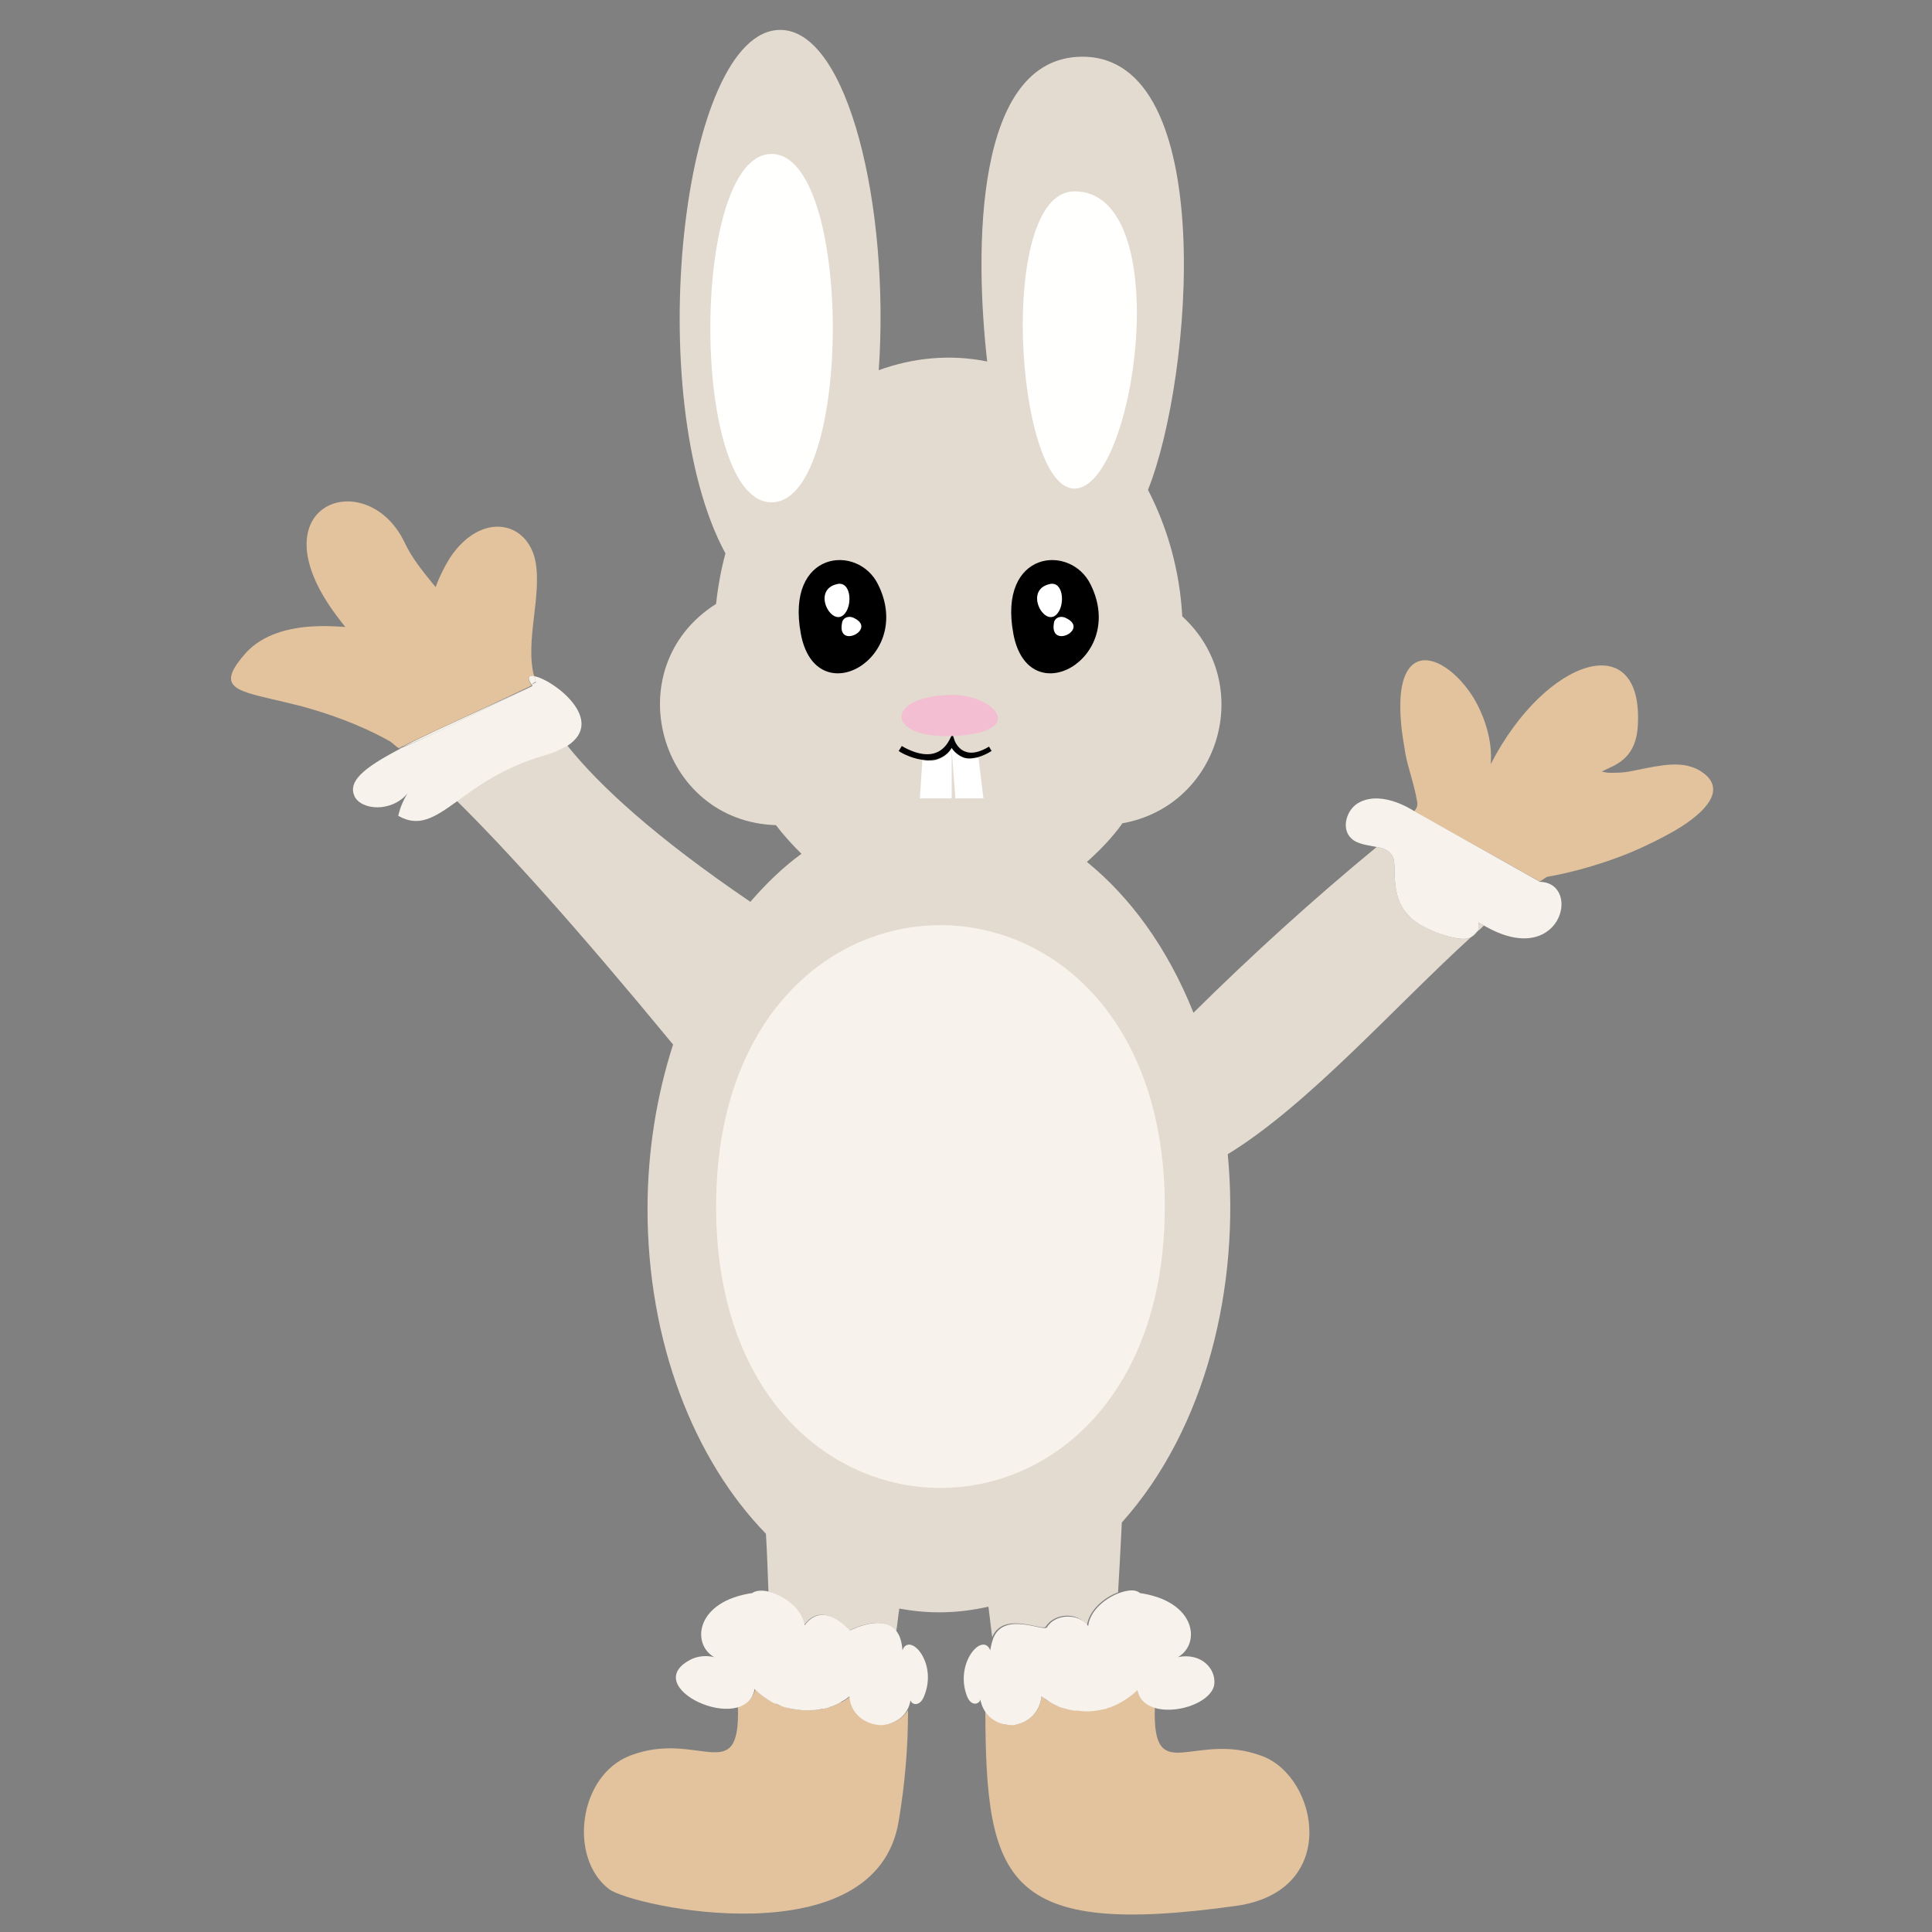 <?xml version="1.0" encoding="utf-8"?>
<!-- Generator: Adobe Illustrator 22.0.0, SVG Export Plug-In . SVG Version: 6.00 Build 0)  -->
<svg version="1.1" id="Calque_1" xmlns="http://www.w3.org/2000/svg" xmlns:xlink="http://www.w3.org/1999/xlink" x="0px" y="0px"
	 viewBox="60 60 310 310" style="enable-background:new 0 0 432 432;" xml:space="preserve">
<rect x="60" y="60" width="310" height="310" fill="#808080" stroke="none"/>
<style type="text/css">
	.st0{fill:#EFCB92;}
	.st1{fill:#C6E5E5;}
	.st2{fill:#1D1D1C;}
	.st3{fill:#221C1E;}
	.st4{fill:#BE1622;}
	.st5{fill:#BA874D;}
	.st6{fill:#A01A18;}
	.st7{fill:#F3EEEC;}
	.st8{fill:#8F1915;}
	.st9{fill:#7A170F;}
	.st10{fill:#F4DF87;}
	.st11{fill:#456829;}
	.st12{fill:#38491D;}
	.st13{fill:#E1C85C;}
	.st14{fill:#AB3117;}
	.st15{fill:#77160F;}
	.st16{fill:#734525;}
	.st17{fill:#F7F4E6;}
	.st18{fill:#472713;}
	.st19{fill:#FFFFFF;}
	.st20{fill:#371F11;}
	.st21{fill:#B0AEAE;}
	.st22{fill:#B3B2B2;}
	.st23{fill:#DCD9D8;}
	.st24{fill:#946859;}
	.st25{fill:#801E1E;}
	.st26{fill:#603A13;}
	.st27{fill:#CD904F;}
	.st28{fill:#663D11;}
	.st29{fill:#3B211E;}
	.st30{fill:#86563E;}
	.st31{fill:#66413A;}
	.st32{fill:none;}
	.st33{fill:#D1AF97;}
	.st34{fill:#A91917;}
	.st35{fill:#362E2E;}
	.st36{fill:#614444;}
	.st37{fill:#FEF8F8;}
	.st38{fill:#9E9994;}
	.st39{fill:#807D7A;}
	.st40{fill:#C57917;}
	.st41{fill:#985119;}
	.st42{fill:#6E3E13;}
	.st43{fill:#EC670B;}
	.st44{fill:#FAB40E;}
	.st45{fill:#FFD802;}
	.st46{fill:#595959;}
	.st47{fill:#1D1F1F;}
	.st48{fill:#9FC1BD;}
	.st49{fill:#558E8B;}
	.st50{fill:#AA794B;}
	.st51{fill:#CCCECE;}
	.st52{fill:#70A09D;}
	.st53{fill:#DDC915;}
	.st54{fill:#FBEA2E;}
	.st55{fill:#020203;}
	.st56{fill:#1A1A19;}
	.st57{fill:#E2B774;}
	.st58{fill:#CE9E5F;}
	.st59{fill:#E3DBD0;}
	.st60{fill:#F7F2EB;}
	.st61{fill:#FFFFFE;}
	.st62{fill:#F3BED1;}
	.st63{fill:#E2C39D;}
	.st64{fill:#946342;}
	.st65{fill:#D11320;}
	.st66{fill:#EDBFC8;}
	.st67{fill:#DEA9B6;}
	.st68{fill:#E6D7CA;}
	.st69{fill:#67462F;}
	.st70{fill:#E2BDA4;}
	.st71{fill:#040506;}
	.st72{fill:#735C4E;}
	.st73{fill:#F0DFD0;}
	.st74{fill:#20391D;}
	.st75{fill:#1F1E1C;}
	.st76{fill:#F09FB5;}
	.st77{fill:#18642D;}
	.st78{fill:#172318;}
	.st79{fill:#C01818;}
	.st80{fill:#171414;}
	.st81{fill:#D36A1A;}
	.st82{fill:#DFE5E4;}
	.st83{fill:#C51618;}
	.st84{fill:#95C11F;}
	.st85{fill:#BA1818;}
	.st86{fill:#FBF18E;}
	.st87{fill:#951B81;}
	.st88{fill:#E71D73;}
	.st89{fill:#6C1F60;}
	.st90{fill:#008D36;}
	.st91{fill:#006633;}
	.st92{fill:#432918;}
	.st93{fill:#F2F2F2;}
	.st94{fill:#1F1717;}
	.st95{fill:#FAD2D3;}
	.st96{fill:#161313;}
	.st97{fill:#FEF6F3;}
	.st98{fill:#E94E1B;}
	.st99{fill:#292928;}
	.st100{fill:#B8C997;}
	.st101{fill:#2BAB92;}
	.st102{fill:#9EB26D;}
	.st103{fill:#13836E;}
	.st104{fill:#31672C;}
	.st105{fill:#407D31;}
	.st106{fill:#FEF1E5;}
	.st107{fill:#523115;}
	.st108{fill:#D1B294;}
	.st109{fill:#734620;}
	.st110{fill:#5B3719;}
	.st111{fill:#94BFDA;}
	.st112{fill:#A7BCD3;}
	.st113{fill:#DADADA;}
	.st114{fill:#8C633A;}
	.st115{fill:#D6A14D;}
	.st116{fill:#E6CEBB;}
	.st117{fill:#A3282E;}
	.st118{fill:#754D24;}
	.st119{fill:#E7E6E6;}
	.st120{fill:#F39323;}
	.st121{fill:#544842;}
	.st122{fill:#D4175B;}
	.st123{fill:#8E3089;}
	.st124{fill:#066938;}
	.st125{fill:#28285B;}
	.st126{fill:#EFDFE8;}
	.st127{fill:#841A25;}
	.st128{fill:#634E42;}
	.st129{fill:#E30613;}
	.st130{fill:#CE953E;}
</style>
<g>
	<path class="st59" d="M296,210.4c-0.2,0.1-0.4,0.2-0.6,0.2c-1.8,0.4-7.4-1.5-9.5-3.8c-3-3.4-1.7-7.8-2.4-9.3
		c-0.5-1-1.5-1.4-2.6-1.6c-10.2,8.4-20,17.3-29.4,26.6c-4.2-10.5-10.2-18.6-17.1-24.2c2-1.8,4-3.8,5.7-6.2
		c15.7-2.8,21.4-22.4,9.6-33.2c-0.4-7.4-2.4-14.3-5.5-20.3c7.2-18,11.3-69.5-10.5-69.5c-17.5,0-17.3,31.4-15.3,48.9
		c-6-1.2-11.9-0.6-17.4,1.4c1.8-26.1-4.9-54.6-15.8-54.6c-15.9,0-22.3,59.1-8.8,84c-0.7,2.6-1.2,5.3-1.5,8.1
		c-16.1,10.2-9.2,34.9,9.6,35.5c1.3,1.7,2.7,3.2,4.1,4.6c-2.9,2.1-5.6,4.7-8.2,7.7c-15.3-10.4-24.2-18.6-29.4-25.1
		c-0.9,0.6-2.1,1.1-3.6,1.5c-6.6,1.9-10.8,5-14.1,7.4c8.1,8,19.2,20.3,34.7,39.1c-2.6,8.1-4.1,17-4.1,26.4c0,21.4,7.5,40.3,19,52.1
		c0.2,3.4,0.3,6.5,0.4,9.3c2.4,0.6,5.3,2.7,5.7,5.4c3-4.2,7,0.7,7.3,0.8c0.1,0,5.3-2.8,7.5,0.2c0.2-1.2,0.3-2.4,0.5-3.7
		c4.8,0.9,9.4,0.8,14.3-0.3c0.2,1.7,0.4,3.3,0.6,4.9c1.8-4.3,8.1-0.9,8.6-1.7c1.4-2.2,5.1-2.4,6.6-0.2c0.4-2.5,2.8-4.5,5-5.3
		c0.2-3.3,0.4-7,0.6-11.2c13.6-15.2,19-38,17-59.1C269.9,237.3,283.6,221.7,296,210.4z"/>
	<path class="st60" d="M174.9,253.6c0,60.2,72,60.2,72,0C246.9,193.4,174.9,193.4,174.9,253.6z"/>
	<g>
		<path class="st61" d="M232.4,90.7c-12.5,0-9.5,47.7,0,47.7C242.2,138.4,248.9,90.7,232.4,90.7z"/>
		<path class="st61" d="M183.8,84.7c-13.1,0-13.1,55.9,0,55.9C196.9,140.6,196.9,84.7,183.8,84.7z"/>
	</g>
	<g>
		<path class="st19" d="M217,181.6c-0.9,0.2-1.7,0.2-2.4,0c-0.9-0.3-1.5-0.9-1.8-1.5c-0.7,1-1.6,1.6-2.6,1.9
			c-0.4,0.1-0.8,0.1-1.3,0.1c-0.3,0-0.6,0-0.9-0.1l-0.4,6.1h5.1v-7.8l0.6,7.8h4.5L217,181.6z"/>
		<path class="st55" d="M218.7,179.8c-1.5,0.9-2.8,1.2-3.8,0.8c-1.2-0.4-1.7-1.7-1.7-1.7l-0.3-0.9c-0.1,0-0.1,0-0.2,0l-0.4,0.8
			c-0.6,1.1-1.4,1.8-2.5,2.1c-2.3,0.6-5.1-1.2-5.1-1.2l-0.5,0.8c0.1,0.1,1.7,1.1,3.7,1.4c0.3,0,0.6,0.1,0.9,0.1c0.4,0,0.8,0,1.3-0.1
			c1.1-0.3,2-0.9,2.6-1.9c0.3,0.5,0.9,1.1,1.8,1.5c0.7,0.3,1.5,0.2,2.4,0c0.7-0.2,1.4-0.5,2.2-1L218.7,179.8z"/>
		<path class="st62" d="M213.1,171.5c-11.2,0-11.2,7-0.4,6.6c0.1,0,0.1,0,0.2,0c0.1,0,0.1,0,0.2,0
			C225.2,177.4,219.3,171.6,213.1,171.5z"/>
	</g>
	<path class="st32" d="M124.4,179.9c3.6-1.3,11.1-5.2,21.1-9.9C135.7,174.6,128.1,178.5,124.4,179.9
		C124.4,179.9,124.4,179.9,124.4,179.9z"/>
	<g>
		<polygon class="st63" points="286.9,190.2 286.9,190.2 286.9,190.2 		"/>
	</g>
	<g>
		<path class="st60" d="M187.2,334.3c1.1,0.2,2.1,0.3,3.2,0.2C189.4,334.5,188.3,334.5,187.2,334.3z"/>
	</g>
	<g>
		<path class="st60" d="M192.1,334.2c-0.5,0.1-1,0.2-1.5,0.2C191.1,334.4,191.6,334.3,192.1,334.2z"/>
	</g>
	<g>
		<path class="st60" d="M196.6,332.2c0.2,2.7,2,4.2,4.1,4.5C198.6,336.3,196.7,334.5,196.6,332.2z"/>
	</g>
	<g>
		<path class="st60" d="M196.6,332.2c-0.4,0.3-0.8,0.6-1.2,0.8C195.8,332.7,196.2,332.5,196.6,332.2z"/>
	</g>
	<g>
		<path class="st60" d="M193.6,333.8c-0.4,0.2-0.9,0.3-1.3,0.4C192.7,334.1,193.2,334,193.6,333.8z"/>
	</g>
	<g>
		<path class="st60" d="M201.3,336.7C201.3,336.7,201.3,336.7,201.3,336.7C201.3,336.7,201.3,336.7,201.3,336.7z"/>
	</g>
	<g>
		<path class="st60" d="M195.1,333.1c-0.4,0.2-0.9,0.4-1.3,0.6C194.2,333.6,194.7,333.4,195.1,333.1z"/>
	</g>
	<g>
		<path class="st59" d="M201.9,336.7C201.9,336.7,201.9,336.7,201.9,336.7c-0.2,0-0.4,0-0.6,0C201.5,336.7,201.7,336.7,201.9,336.7z
			"/>
	</g>
	<g>
		<path class="st59" d="M229.7,333.7C229.7,333.7,229.7,333.7,229.7,333.7C229.7,333.7,229.7,333.7,229.7,333.7z"/>
	</g>
	<g>
		<path class="st59" d="M201.3,336.7c-0.2,0-0.4,0-0.6-0.1C200.9,336.7,201.1,336.7,201.3,336.7z"/>
	</g>
	<g>
		<path class="st59" d="M231.4,334.2c-0.1,0-0.2,0-0.3-0.1C231.1,334.2,231.2,334.2,231.4,334.2z"/>
	</g>
	<g>
		<path class="st59" d="M228.4,333.1c-0.1-0.1-0.2-0.1-0.3-0.2C228.2,333,228.3,333.1,228.4,333.1z"/>
	</g>
	<g>
		<path class="st59" d="M223,336.6c-0.2,0-0.4,0.1-0.6,0.1C222.6,336.7,222.8,336.7,223,336.6z"/>
	</g>
	<g>
		<path class="st59" d="M220.8,336.6c0.5,0.1,1,0.2,1.5,0.1C221.7,336.7,221.2,336.7,220.8,336.6
			C220.8,336.5,220.8,336.6,220.8,336.6z"/>
	</g>
	<g>
		<path class="st59" d="M234.5,334.5c-0.1,0-0.2,0-0.3,0C234.3,334.5,234.4,334.5,234.5,334.5z"/>
	</g>
	<g>
		<path class="st59" d="M232.7,334.4C232.7,334.4,232.7,334.4,232.7,334.4C232.7,334.4,232.7,334.4,232.7,334.4z"/>
	</g>
	<g>
		<path class="st59" d="M195.4,333c-0.1,0.1-0.2,0.1-0.3,0.2C195.2,333.1,195.3,333,195.4,333z"/>
	</g>
	<g>
		<polygon class="st59" points="238.9,333.5 238.9,333.5 238.9,333.5 		"/>
	</g>
	<g>
		<path class="st59" d="M237.5,334c-0.1,0-0.1,0-0.2,0.1C237.4,334,237.5,334,237.5,334z"/>
	</g>
	<g>
		<path class="st59" d="M187.2,334.3C187.2,334.3,187.2,334.3,187.2,334.3C187.2,334.3,187.2,334.3,187.2,334.3z"/>
	</g>
	<g>
		<path class="st59" d="M193.8,333.8c0,0-0.1,0-0.1,0C193.7,333.8,193.7,333.8,193.8,333.8z"/>
	</g>
	<g>
		<path class="st59" d="M192.3,334.2c-0.1,0-0.1,0-0.2,0C192.1,334.2,192.2,334.2,192.3,334.2z"/>
	</g>
	<g>
		<path class="st59" d="M190.6,334.5c0,0-0.1,0-0.1,0C190.5,334.5,190.5,334.5,190.6,334.5z"/>
	</g>
	<g>
		<path class="st60" d="M232.7,334.4c-0.5,0-0.9-0.1-1.4-0.2C231.8,334.3,232.3,334.4,232.7,334.4z"/>
	</g>
	<g>
		<path class="st60" d="M238.9,333.5c-0.4,0.2-0.9,0.4-1.4,0.5C238,333.9,238.5,333.7,238.9,333.5z"/>
	</g>
	<g>
		<path class="st60" d="M234.2,334.5c-0.5,0-1,0-1.4-0.1C233.2,334.5,233.7,334.5,234.2,334.5z"/>
	</g>
	<g>
		<path class="st60" d="M237.3,334.1c-0.9,0.3-1.9,0.4-2.9,0.4C235.4,334.5,236.4,334.3,237.3,334.1z"/>
	</g>
	<g>
		<path class="st60" d="M223,336.6c2-0.3,3.8-1.8,4-4.5C226.8,334.5,225.1,336.2,223,336.6z"/>
	</g>
	<g>
		<path class="st60" d="M222.4,336.7c-0.1,0-0.1,0-0.2,0C222.3,336.7,222.4,336.7,222.4,336.7z"/>
	</g>
	<g>
		<path class="st60" d="M231,334.1c-0.5-0.1-0.9-0.2-1.3-0.4C230.1,333.9,230.6,334,231,334.1z"/>
	</g>
	<g>
		<path class="st60" d="M228.1,332.9c-0.4-0.2-0.8-0.5-1.2-0.8C227.3,332.4,227.7,332.7,228.1,332.9z"/>
	</g>
	<g>
		<path class="st60" d="M229.7,333.7c-0.4-0.2-0.8-0.4-1.2-0.6C228.8,333.3,229.2,333.5,229.7,333.7z"/>
	</g>
	<g>
		<g>
			<g>
				<path class="st63" d="M201.9,336.7c-2.6,0.2-5.1-1.7-5.3-4.6c-3.5,2.8-8.6,3-12.5,1.1c-1.1-0.6-2.1-1.3-2.9-2.2
					c-0.3,1.4-1.5,2.4-2.8,2.9c0.4,13.1-6.4,3.6-17.3,7.8c-8.3,3.2-9.9,16.4-3.4,21.4c3.8,2.9,42.9,11.2,46.5-10.9
					c1-5.9,1.5-11.8,1.5-17.8C204.6,336,203.2,336.6,201.9,336.7z"/>
			</g>
			<g>
				<path class="st63" d="M262.6,341.8c-11-4.2-17.7,5.2-17.3-7.8c-1.4-0.4-2.6-1.5-2.8-2.9c-1,1.1-2.2,1.9-3.5,2.4
					c-3.8,1.7-8.6,1.3-11.9-1.3c-0.2,3.2-3.4,5.2-6.2,4.4c-1-0.3-2-0.9-2.8-2.1c0.1,27.4,3.1,36.5,40.3,31.3
					C275.1,363.4,271.5,345.2,262.6,341.8z"/>
			</g>
		</g>
		<g>
			<path class="st60" d="M204.8,324.8c-0.1-1.4-0.4-2.3-0.9-3c-2.2-3-7.4-0.2-7.5-0.2c-0.2,0-4.2-5-7.3-0.8
				c-0.4-2.7-3.3-4.8-5.7-5.4c-1.1-0.3-2.1-0.2-2.7,0.2l0.1,0c-9.2,1.3-9.9,8.2-6.2,10.3c-1.2-0.3-2.5-0.2-3.6,0.3
				c-9,4.4,8.6,12.5,10.1,4.8c0.8,0.9,1.9,1.6,2.9,2.2c0,0,0,0,0,0c0.2,0.1,0.4,0.2,0.6,0.2c0.3,0.1,0.6,0.3,0.9,0.4
				c0.5,0.2,1.1,0.3,1.6,0.4c0,0,0,0,0,0c1.1,0.2,2.1,0.3,3.2,0.2c0,0,0.1,0,0.1,0c0.5,0,1-0.1,1.5-0.2c0.1,0,0.1,0,0.2,0
				c0.5-0.1,0.9-0.2,1.3-0.4c0,0,0.1,0,0.1,0c0.5-0.2,0.9-0.4,1.3-0.6c0.1-0.1,0.2-0.1,0.3-0.2c0.4-0.2,0.8-0.5,1.2-0.8
				c0.1,2.4,2,4.1,4.1,4.5c0.2,0,0.4,0.1,0.6,0.1c0,0,0,0,0,0c0.2,0,0.4,0,0.6,0c2.1-0.2,4.1-1.5,4.5-4c0.1,0.7,1.5,1.2,2.2-0.7
				C210.5,326.7,205.9,321.8,204.8,324.8z"/>
		</g>
		<g>
			<path class="st60" d="M249,325.9c3.7-2.1,3-9-6.2-10.3l0.1,0c-0.7-0.6-1.9-0.5-3.3,0c-2.2,0.8-4.7,2.8-5,5.3
				c-1.5-2.1-5.3-2-6.6,0.2c-0.5,0.8-6.8-2.6-8.6,1.7c-0.2,0.6-0.4,1.2-0.5,2c-1.2-3-5.7,1.9-3.8,7.2c0.7,2,2.1,1.4,2.2,0.7
				c0.4,2.1,1.8,3.4,3.5,3.9c0.5,0.1,1,0.2,1.5,0.2c0.1,0,0.1,0,0.2,0c0.2,0,0.4,0,0.6-0.1c2-0.4,3.8-2.1,4-4.5
				c0.4,0.3,0.8,0.5,1.2,0.8c0.1,0.1,0.2,0.1,0.3,0.2c0.4,0.2,0.8,0.4,1.2,0.6c0,0,0,0,0,0c0.4,0.2,0.9,0.3,1.3,0.4
				c0.1,0,0.2,0.1,0.3,0.1c0.5,0.1,0.9,0.2,1.4,0.2c0,0,0,0,0,0c0.5,0,1,0.1,1.4,0.1c0.1,0,0.2,0,0.3,0c1,0,1.9-0.2,2.9-0.4
				c0.1,0,0.1,0,0.2-0.1c0.5-0.1,0.9-0.3,1.4-0.5l0,0c1.3-0.6,2.5-1.4,3.5-2.4c1,5.2,11.3,3.2,12.3-0.7
				C255.3,327.9,252.8,325.1,249,325.9z"/>
		</g>
	</g>
	<g>
		<path class="st60" d="M145.4,170c0-0.1,0-0.1,0-0.2c0.1-0.1,0.2-0.3,0.6-0.4c-0.1-0.3-0.2-0.6-0.3-1
			C144.8,168.3,144.5,168.8,145.4,170z"/>
	</g>
	<g>
		<path class="st59" d="M124.4,179.9C124.4,179.9,124.4,179.9,124.4,179.9c-0.1,0-0.2,0.1-0.3,0.1c-0.6-0.4-1-0.9-1.6-1.2
			c0.5,0.4,1.1,0.8,1.6,1.3C124.2,180,124.3,180,124.4,179.9C124.4,179.9,124.4,179.9,124.4,179.9z"/>
	</g>
	<g>
		<path class="st59" d="M297,209.5c0.4-0.3,0.7-0.6,1.1-1c-0.3-0.2-0.6-0.3-0.9-0.5C297.4,208.5,297.3,209,297,209.5z"/>
	</g>
	<g>
		<path class="st60" d="M297,209.5c-0.3,0.3-0.7,0.6-1,0.9C296.4,210.2,296.7,209.9,297,209.5z"/>
	</g>
	<g>
		<path class="st60" d="M124.5,179.9C124.4,179.9,124.4,179.9,124.5,179.9c3.5-1.2,11-5.1,21-9.9
			C136.2,174.4,129.3,177.4,124.5,179.9z"/>
	</g>
	<g>
		<g>
			<path class="st63" d="M333.4,184.1c-2.6-2-5.8-1.5-9-0.9c-1,0.2-2,0.4-3,0.6c-1.1,0.2-2.1,0.2-3.1,0.2c-0.4,0-0.9-0.1-1.3-0.2
				c0.6-0.3,1.3-0.6,2.1-1c1.8-1,3.5-2.6,3.7-6.4c0.9-15.9-14.8-10.9-23.6,6.2c0,0,0,0,0,0c0.3-3.8-1-7.7-2.8-10.7
				c-4.6-7.3-12.8-9.9-11.6,4c0.1,1.5,0.4,3.1,0.7,5c0.4,2.3,1.4,4.8,1.9,7.8c0.1,0.8-0.2,1.1-0.5,1.5l20.1,11.2
				c0.1,0,0.2,0,0.3-0.1c0.3-0.2,0.6-0.4,0.9-0.6c4.1-0.7,9-2.1,13.4-3.9c2.6-1.1,5-2.3,7.1-3.5C334,190.2,336.8,186.7,333.4,184.1z
				"/>
		</g>
		<g>
			<path class="st63" d="M145.7,168.5c-1.5-5.6,1.3-12.9,0.2-18.5c-1.3-6.4-8.7-8-13.7-0.5c-0.8,1.3-1.6,2.8-2.3,4.7
				c-0.2-0.2-0.3-0.4-0.5-0.6c-1.7-2.1-3.4-4.2-4.5-6.6c-6.2-12.8-24.9-5.9-10.2,12.7c0.2,0.3,0.5,0.6,0.7,0.9
				c-1.6-0.1-3.3-0.2-5-0.1c-4.1,0.2-8.2,1.3-10.9,4.2c-4.7,5.3-2.2,6,4.2,7.5c1.4,0.3,2.9,0.7,4.6,1.1c4,1.1,8.9,2.7,14,5.5
				c0.6,0.3,1,0.8,1.6,1.2c0.1,0,0.2-0.1,0.3-0.1c0,0,0.1,0,0.1,0c4.8-2.4,11.8-5.5,21-9.9C144.5,168.8,144.8,168.3,145.7,168.5z"/>
		</g>
		<g>
			<path class="st60" d="M307.2,201.5c-0.1,0-0.1,0-0.1,0l-0.7-0.4l-19.4-10.9c-0.2-0.1-5-3.4-8.8-1.5c-2.1,1-3.1,4.2-1.4,5.8
				c1,1,2.7,1.1,4.1,1.4c1.1,0.2,2.1,0.6,2.6,1.6c0.7,1.5-0.6,6,2.4,9.3c2,2.3,7.7,4.2,9.5,3.8c0.2,0,0.4-0.1,0.6-0.2
				c0.3-0.3,0.7-0.6,1-0.9c0.3-0.4,0.4-1,0.2-1.5c0.3,0.2,0.6,0.3,0.9,0.5C310.4,215.7,313.9,201.8,307.2,201.5z"/>
		</g>
		<g>
			<path class="st60" d="M145.7,168.5c0.1,0.3,0.2,0.7,0.3,1c-0.3,0.1-0.5,0.2-0.6,0.4c0,0.1,0,0.2,0,0.2c-10,4.7-17.5,8.6-21,9.9
				c-0.1,0.1-0.2,0.1-0.3,0.2c-5.9,3.1-8.3,5.2-7.2,7.6c1.1,2.2,5.9,2.6,8.5-0.5c-0.7,1.1-1.2,2.3-1.5,3.6c3.3,1.9,5.8,0.3,9.4-2.3
				c3.3-2.4,7.5-5.5,14.1-7.4c1.5-0.4,2.7-1,3.6-1.5C157.5,175.5,148.5,168.9,145.7,168.5z"/>
		</g>
	</g>
	<g>
		<g>
			<path d="M188.5,161.7c-2.5-13.4,9.2-14.5,12.4-7.9C206.8,165.7,190.9,174.6,188.5,161.7z"/>
			<path class="st19" d="M194.4,153.7c-4.4,0.9-0.8,7.3,1.2,4.7C196.8,156.9,196.5,153.3,194.4,153.7z"/>
			<path class="st19" d="M197.1,159.2c-0.9-0.5-1.9-0.1-2,0.8C194.3,164.2,200.7,161,197.1,159.2z"/>
		</g>
		<g>
			<path d="M222.6,161.7c-2.5-13.4,9.2-14.5,12.4-7.9C240.9,165.7,225,174.6,222.6,161.7z"/>
			<path class="st19" d="M228.5,153.7c-4.4,0.9-0.8,7.3,1.2,4.7C230.9,156.9,230.6,153.3,228.5,153.7z"/>
			<path class="st19" d="M231.1,159.2c-0.9-0.5-1.9-0.1-2,0.8C228.4,164.2,234.8,161,231.1,159.2z"/>
		</g>
	</g>
</g>
</svg>
